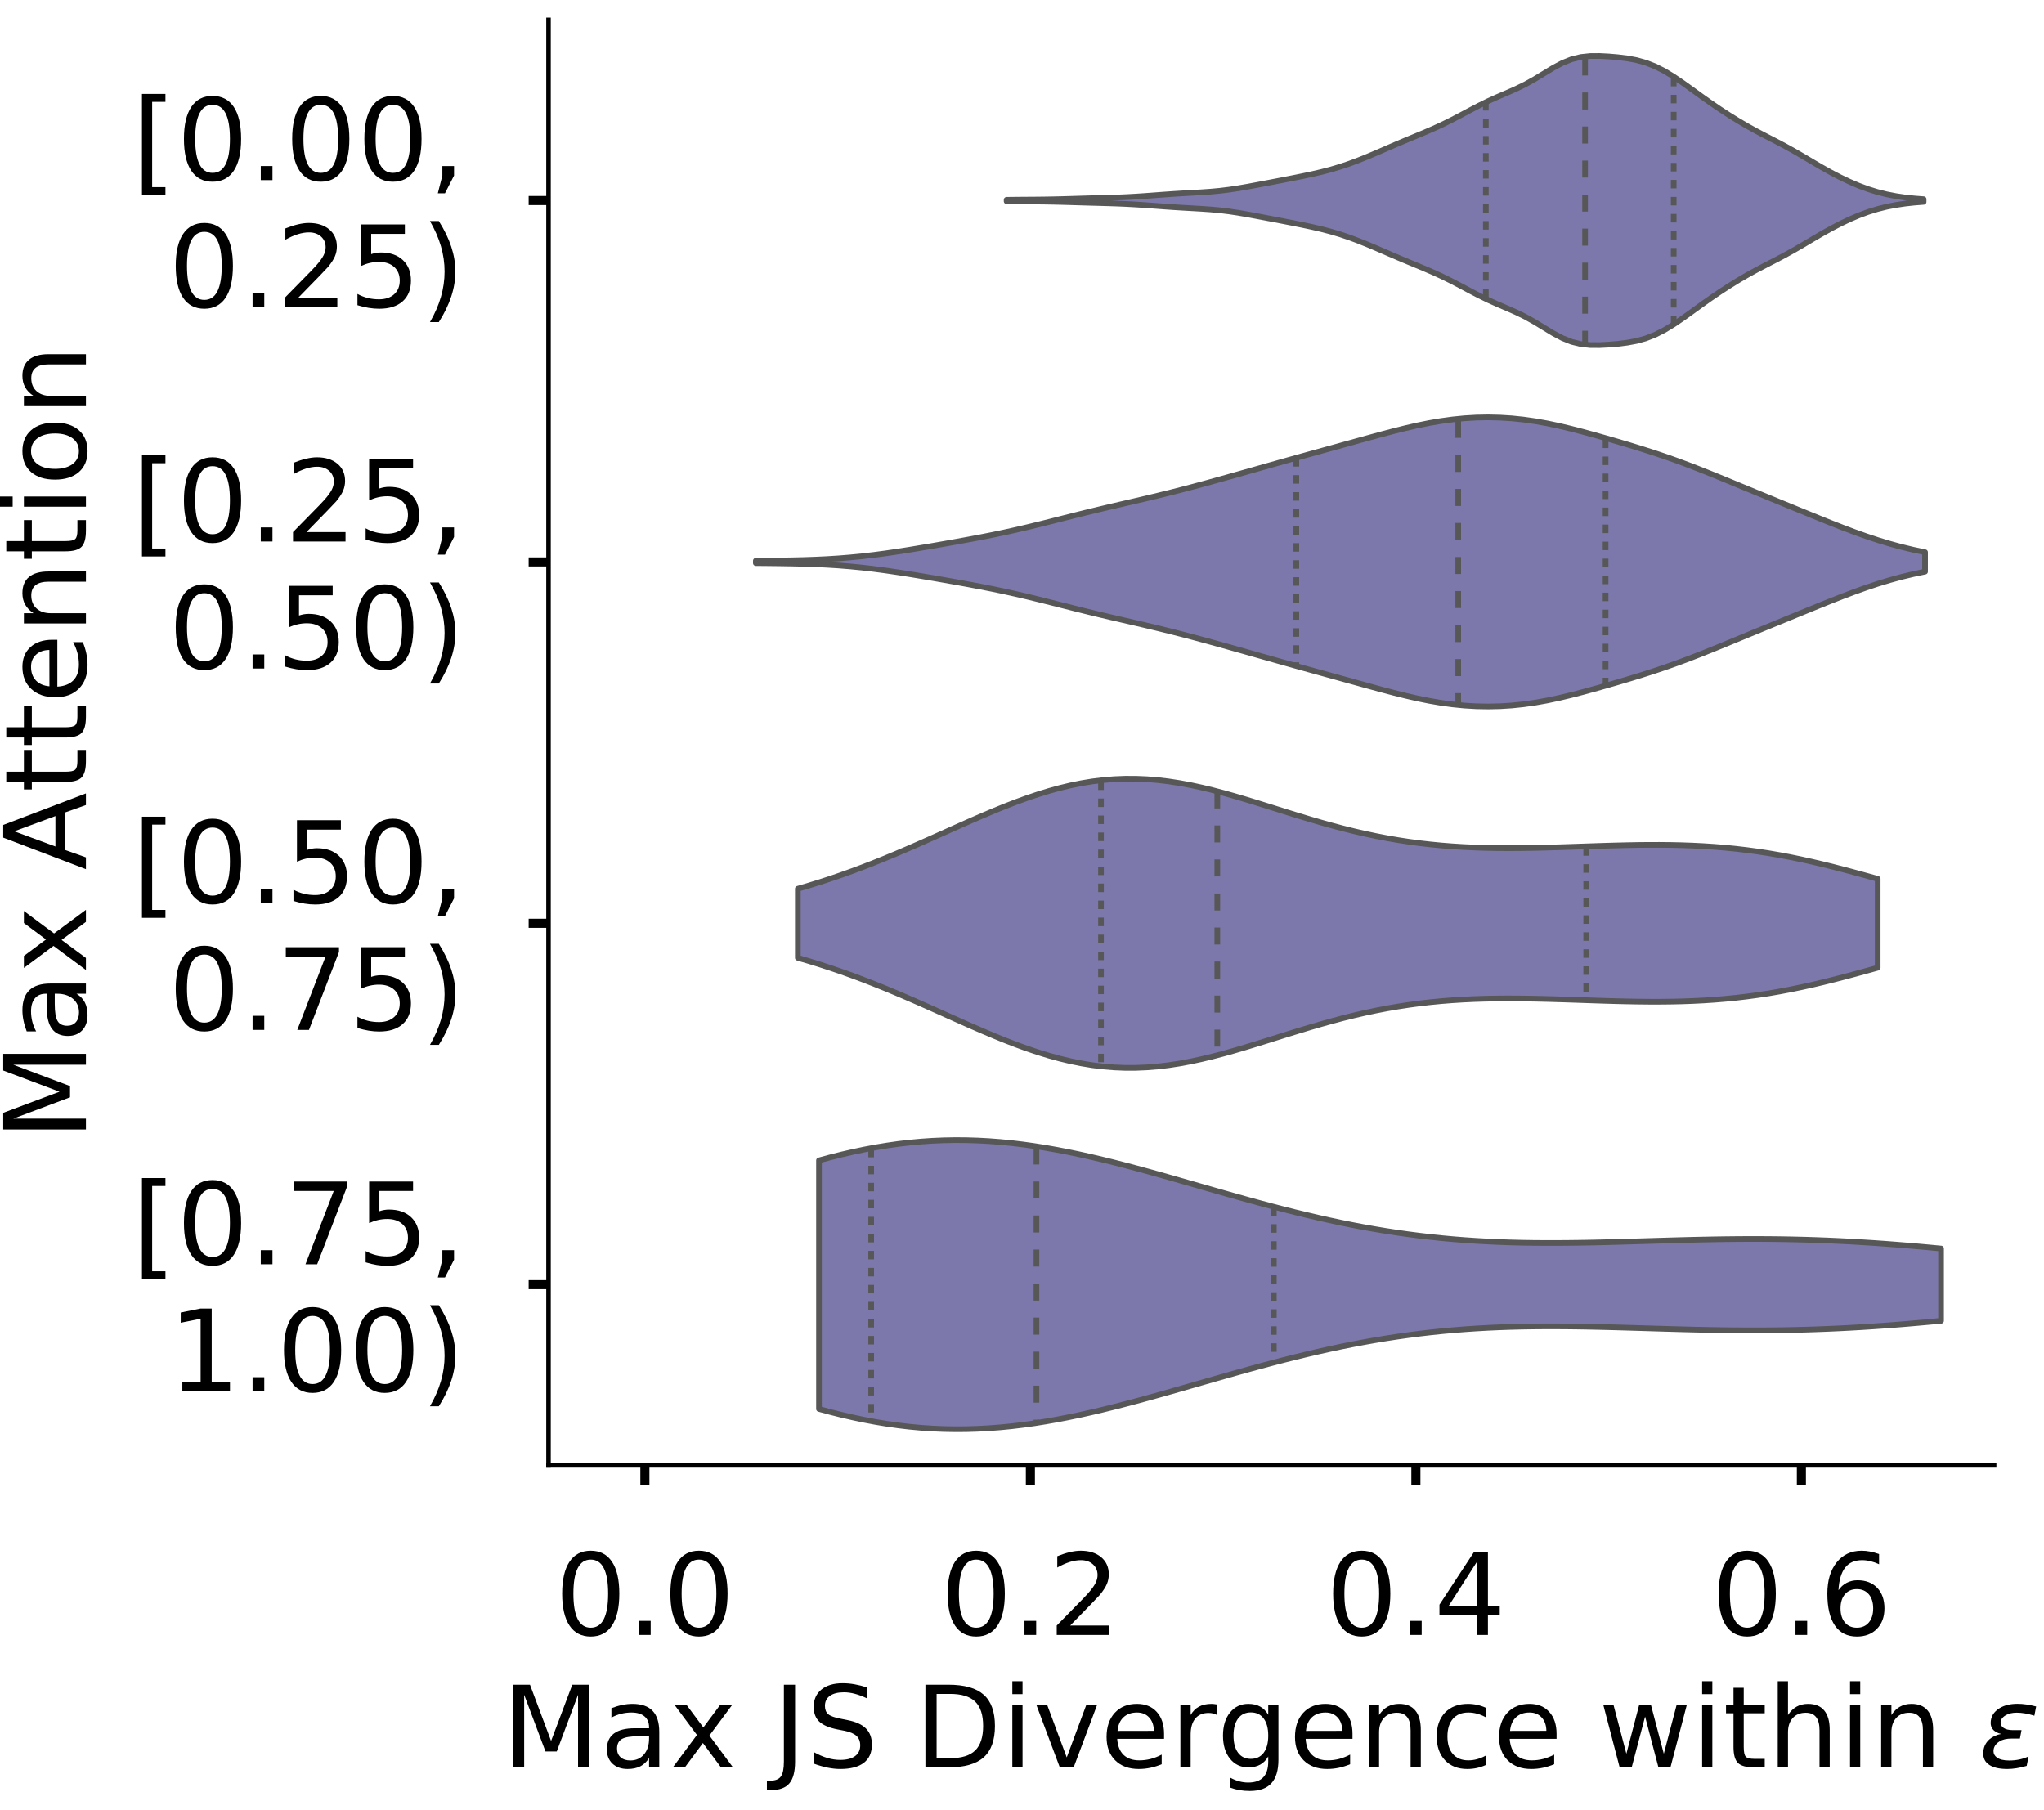<?xml version="1.0" encoding="utf-8" standalone="no"?>
<!DOCTYPE svg PUBLIC "-//W3C//DTD SVG 1.1//EN"
  "http://www.w3.org/Graphics/SVG/1.1/DTD/svg11.dtd">
<!-- Created with matplotlib (https://matplotlib.org/) -->
<svg height="319.062pt" version="1.1" viewBox="0 0 360.352 319.062" width="360.352pt" xmlns="http://www.w3.org/2000/svg" xmlns:xlink="http://www.w3.org/1999/xlink">
 <defs>
  <style type="text/css">
*{stroke-linecap:butt;stroke-linejoin:round;}
  </style>
 </defs>
 <g id="figure_1">
  <g id="patch_1">
   <path d="M 0 319.062 
L 360.352 319.062 
L 360.352 0 
L 0 0 
z
" style="fill:#ffffff;"/>
  </g>
  <g id="axes_1">
   <g id="patch_2">
    <path d="M -269.522 258.362 
L -14.66 258.362 
L -14.66 3.5 
L -269.522 3.5 
z
" style="fill:#ffffff;"/>
   </g>
   <g id="patch_3">
    <path clip-path="url(#p0cbde4629f)" d="M -257.937 258.362 
L -252.145 258.362 
L -252.145 258.362 
L -257.937 258.362 
z
" style="fill:#7570b3;opacity:0.6;stroke:#000000;stroke-linejoin:miter;stroke-width:0.5;"/>
   </g>
   <g id="patch_4">
    <path clip-path="url(#p0cbde4629f)" d="M -252.145 258.362 
L -246.352 258.362 
L -246.352 258.362 
L -252.145 258.362 
z
" style="fill:#7570b3;opacity:0.6;stroke:#000000;stroke-linejoin:miter;stroke-width:0.5;"/>
   </g>
   <g id="patch_5">
    <path clip-path="url(#p0cbde4629f)" d="M -246.352 258.362 
L -240.56 258.362 
L -240.56 258.362 
L -246.352 258.362 
z
" style="fill:#7570b3;opacity:0.6;stroke:#000000;stroke-linejoin:miter;stroke-width:0.5;"/>
   </g>
   <g id="patch_6">
    <path clip-path="url(#p0cbde4629f)" d="M -240.56 258.362 
L -234.768 258.362 
L -234.768 257.862 
L -240.56 257.862 
z
" style="fill:#7570b3;opacity:0.6;stroke:#000000;stroke-linejoin:miter;stroke-width:0.5;"/>
   </g>
   <g id="patch_7">
    <path clip-path="url(#p0cbde4629f)" d="M -234.768 258.362 
L -228.975 258.362 
L -228.975 257.862 
L -234.768 257.862 
z
" style="fill:#7570b3;opacity:0.6;stroke:#000000;stroke-linejoin:miter;stroke-width:0.5;"/>
   </g>
   <g id="patch_8">
    <path clip-path="url(#p0cbde4629f)" d="M -228.975 258.362 
L -223.183 258.362 
L -223.183 256.364 
L -228.975 256.364 
z
" style="fill:#7570b3;opacity:0.6;stroke:#000000;stroke-linejoin:miter;stroke-width:0.5;"/>
   </g>
   <g id="patch_9">
    <path clip-path="url(#p0cbde4629f)" d="M -223.183 258.362 
L -217.391 258.362 
L -217.391 256.863 
L -223.183 256.863 
z
" style="fill:#7570b3;opacity:0.6;stroke:#000000;stroke-linejoin:miter;stroke-width:0.5;"/>
   </g>
   <g id="patch_10">
    <path clip-path="url(#p0cbde4629f)" d="M -217.391 258.362 
L -211.599 258.362 
L -211.599 256.364 
L -217.391 256.364 
z
" style="fill:#7570b3;opacity:0.6;stroke:#000000;stroke-linejoin:miter;stroke-width:0.5;"/>
   </g>
   <g id="patch_11">
    <path clip-path="url(#p0cbde4629f)" d="M -211.599 258.362 
L -205.806 258.362 
L -205.806 255.365 
L -211.599 255.365 
z
" style="fill:#7570b3;opacity:0.6;stroke:#000000;stroke-linejoin:miter;stroke-width:0.5;"/>
   </g>
   <g id="patch_12">
    <path clip-path="url(#p0cbde4629f)" d="M -205.806 258.362 
L -200.014 258.362 
L -200.014 254.866 
L -205.806 254.866 
z
" style="fill:#7570b3;opacity:0.6;stroke:#000000;stroke-linejoin:miter;stroke-width:0.5;"/>
   </g>
   <g id="patch_13">
    <path clip-path="url(#p0cbde4629f)" d="M -200.014 258.362 
L -194.222 258.362 
L -194.222 251.869 
L -200.014 251.869 
z
" style="fill:#7570b3;opacity:0.6;stroke:#000000;stroke-linejoin:miter;stroke-width:0.5;"/>
   </g>
   <g id="patch_14">
    <path clip-path="url(#p0cbde4629f)" d="M -194.222 258.362 
L -188.429 258.362 
L -188.429 252.368 
L -194.222 252.368 
z
" style="fill:#7570b3;opacity:0.6;stroke:#000000;stroke-linejoin:miter;stroke-width:0.5;"/>
   </g>
   <g id="patch_15">
    <path clip-path="url(#p0cbde4629f)" d="M -188.429 258.362 
L -182.637 258.362 
L -182.637 249.372 
L -188.429 249.372 
z
" style="fill:#7570b3;opacity:0.6;stroke:#000000;stroke-linejoin:miter;stroke-width:0.5;"/>
   </g>
   <g id="patch_16">
    <path clip-path="url(#p0cbde4629f)" d="M -182.637 258.362 
L -176.845 258.362 
L -176.845 244.877 
L -182.637 244.877 
z
" style="fill:#7570b3;opacity:0.6;stroke:#000000;stroke-linejoin:miter;stroke-width:0.5;"/>
   </g>
   <g id="patch_17">
    <path clip-path="url(#p0cbde4629f)" d="M -176.845 258.362 
L -171.052 258.362 
L -171.052 245.876 
L -176.845 245.876 
z
" style="fill:#7570b3;opacity:0.6;stroke:#000000;stroke-linejoin:miter;stroke-width:0.5;"/>
   </g>
   <g id="patch_18">
    <path clip-path="url(#p0cbde4629f)" d="M -171.052 258.362 
L -165.26 258.362 
L -165.26 238.384 
L -171.052 238.384 
z
" style="fill:#7570b3;opacity:0.6;stroke:#000000;stroke-linejoin:miter;stroke-width:0.5;"/>
   </g>
   <g id="patch_19">
    <path clip-path="url(#p0cbde4629f)" d="M -165.26 258.362 
L -159.468 258.362 
L -159.468 235.388 
L -165.26 235.388 
z
" style="fill:#7570b3;opacity:0.6;stroke:#000000;stroke-linejoin:miter;stroke-width:0.5;"/>
   </g>
   <g id="patch_20">
    <path clip-path="url(#p0cbde4629f)" d="M -159.468 258.362 
L -153.675 258.362 
L -153.675 230.893 
L -159.468 230.893 
z
" style="fill:#7570b3;opacity:0.6;stroke:#000000;stroke-linejoin:miter;stroke-width:0.5;"/>
   </g>
   <g id="patch_21">
    <path clip-path="url(#p0cbde4629f)" d="M -153.675 258.362 
L -147.883 258.362 
L -147.883 221.903 
L -153.675 221.903 
z
" style="fill:#7570b3;opacity:0.6;stroke:#000000;stroke-linejoin:miter;stroke-width:0.5;"/>
   </g>
   <g id="patch_22">
    <path clip-path="url(#p0cbde4629f)" d="M -147.883 258.362 
L -142.091 258.362 
L -142.091 208.418 
L -147.883 208.418 
z
" style="fill:#7570b3;opacity:0.6;stroke:#000000;stroke-linejoin:miter;stroke-width:0.5;"/>
   </g>
   <g id="patch_23">
    <path clip-path="url(#p0cbde4629f)" d="M -142.091 258.362 
L -136.299 258.362 
L -136.299 198.429 
L -142.091 198.429 
z
" style="fill:#7570b3;opacity:0.6;stroke:#000000;stroke-linejoin:miter;stroke-width:0.5;"/>
   </g>
   <g id="patch_24">
    <path clip-path="url(#p0cbde4629f)" d="M -136.299 258.362 
L -130.506 258.362 
L -130.506 183.446 
L -136.299 183.446 
z
" style="fill:#7570b3;opacity:0.6;stroke:#000000;stroke-linejoin:miter;stroke-width:0.5;"/>
   </g>
   <g id="patch_25">
    <path clip-path="url(#p0cbde4629f)" d="M -130.506 258.362 
L -124.714 258.362 
L -124.714 147.987 
L -130.506 147.987 
z
" style="fill:#7570b3;opacity:0.6;stroke:#000000;stroke-linejoin:miter;stroke-width:0.5;"/>
   </g>
   <g id="patch_26">
    <path clip-path="url(#p0cbde4629f)" d="M -124.714 258.362 
L -118.922 258.362 
L -118.922 136 
L -124.714 136 
z
" style="fill:#7570b3;opacity:0.6;stroke:#000000;stroke-linejoin:miter;stroke-width:0.5;"/>
   </g>
   <g id="patch_27">
    <path clip-path="url(#p0cbde4629f)" d="M -118.922 258.362 
L -113.129 258.362 
L -113.129 106.533 
L -118.922 106.533 
z
" style="fill:#7570b3;opacity:0.6;stroke:#000000;stroke-linejoin:miter;stroke-width:0.5;"/>
   </g>
   <g id="patch_28">
    <path clip-path="url(#p0cbde4629f)" d="M -113.129 258.362 
L -107.337 258.362 
L -107.337 83.559 
L -113.129 83.559 
z
" style="fill:#7570b3;opacity:0.6;stroke:#000000;stroke-linejoin:miter;stroke-width:0.5;"/>
   </g>
   <g id="patch_29">
    <path clip-path="url(#p0cbde4629f)" d="M -107.337 258.362 
L -101.545 258.362 
L -101.545 62.583 
L -107.337 62.583 
z
" style="fill:#7570b3;opacity:0.6;stroke:#000000;stroke-linejoin:miter;stroke-width:0.5;"/>
   </g>
   <g id="patch_30">
    <path clip-path="url(#p0cbde4629f)" d="M -101.545 258.362 
L -95.752 258.362 
L -95.752 15.636 
L -101.545 15.636 
z
" style="fill:#7570b3;opacity:0.6;stroke:#000000;stroke-linejoin:miter;stroke-width:0.5;"/>
   </g>
   <g id="patch_31">
    <path clip-path="url(#p0cbde4629f)" d="M -95.752 258.362 
L -89.96 258.362 
L -89.96 33.616 
L -95.752 33.616 
z
" style="fill:#7570b3;opacity:0.6;stroke:#000000;stroke-linejoin:miter;stroke-width:0.5;"/>
   </g>
   <g id="patch_32">
    <path clip-path="url(#p0cbde4629f)" d="M -89.96 258.362 
L -84.168 258.362 
L -84.168 31.618 
L -89.96 31.618 
z
" style="fill:#7570b3;opacity:0.6;stroke:#000000;stroke-linejoin:miter;stroke-width:0.5;"/>
   </g>
   <g id="patch_33">
    <path clip-path="url(#p0cbde4629f)" d="M -84.168 258.362 
L -78.375 258.362 
L -78.375 53.094 
L -84.168 53.094 
z
" style="fill:#7570b3;opacity:0.6;stroke:#000000;stroke-linejoin:miter;stroke-width:0.5;"/>
   </g>
   <g id="patch_34">
    <path clip-path="url(#p0cbde4629f)" d="M -78.375 258.362 
L -72.583 258.362 
L -72.583 106.533 
L -78.375 106.533 
z
" style="fill:#7570b3;opacity:0.6;stroke:#000000;stroke-linejoin:miter;stroke-width:0.5;"/>
   </g>
   <g id="patch_35">
    <path clip-path="url(#p0cbde4629f)" d="M -72.583 258.362 
L -66.791 258.362 
L -66.791 136.5 
L -72.583 136.5 
z
" style="fill:#7570b3;opacity:0.6;stroke:#000000;stroke-linejoin:miter;stroke-width:0.5;"/>
   </g>
   <g id="patch_36">
    <path clip-path="url(#p0cbde4629f)" d="M -66.791 258.362 
L -60.998 258.362 
L -60.998 159.474 
L -66.791 159.474 
z
" style="fill:#7570b3;opacity:0.6;stroke:#000000;stroke-linejoin:miter;stroke-width:0.5;"/>
   </g>
   <g id="patch_37">
    <path clip-path="url(#p0cbde4629f)" d="M -60.998 258.362 
L -55.206 258.362 
L -55.206 191.937 
L -60.998 191.937 
z
" style="fill:#7570b3;opacity:0.6;stroke:#000000;stroke-linejoin:miter;stroke-width:0.5;"/>
   </g>
   <g id="patch_38">
    <path clip-path="url(#p0cbde4629f)" d="M -55.206 258.362 
L -49.414 258.362 
L -49.414 222.902 
L -55.206 222.902 
z
" style="fill:#7570b3;opacity:0.6;stroke:#000000;stroke-linejoin:miter;stroke-width:0.5;"/>
   </g>
   <g id="patch_39">
    <path clip-path="url(#p0cbde4629f)" d="M -49.414 258.362 
L -43.622 258.362 
L -43.622 246.375 
L -49.414 246.375 
z
" style="fill:#7570b3;opacity:0.6;stroke:#000000;stroke-linejoin:miter;stroke-width:0.5;"/>
   </g>
   <g id="patch_40">
    <path clip-path="url(#p0cbde4629f)" d="M -43.622 258.362 
L -37.829 258.362 
L -37.829 254.866 
L -43.622 254.866 
z
" style="fill:#7570b3;opacity:0.6;stroke:#000000;stroke-linejoin:miter;stroke-width:0.5;"/>
   </g>
   <g id="patch_41">
    <path clip-path="url(#p0cbde4629f)" d="M -37.829 258.362 
L -32.037 258.362 
L -32.037 257.862 
L -37.829 257.862 
z
" style="fill:#7570b3;opacity:0.6;stroke:#000000;stroke-linejoin:miter;stroke-width:0.5;"/>
   </g>
   <g id="patch_42">
    <path clip-path="url(#p0cbde4629f)" d="M -32.037 258.362 
L -26.245 258.362 
L -26.245 258.362 
L -32.037 258.362 
z
" style="fill:#7570b3;opacity:0.6;stroke:#000000;stroke-linejoin:miter;stroke-width:0.5;"/>
   </g>
   <g id="matplotlib.axis_1">
    <g id="xtick_1">
     <g id="line2d_1">
      <defs>
       <path d="M 0 0 
L 0 3.5 
" id="mf3f12fd0b0" style="stroke:#000000;stroke-width:1.6;"/>
      </defs>
      <g/>
     </g>
     <g id="text_1">
      <!-- 0.0 -->
      <defs>
       <path d="M 31.781 66.406 
Q 24.172 66.406 20.328 58.906 
Q 16.5 51.422 16.5 36.375 
Q 16.5 21.391 20.328 13.891 
Q 24.172 6.391 31.781 6.391 
Q 39.453 6.391 43.281 13.891 
Q 47.125 21.391 47.125 36.375 
Q 47.125 51.422 43.281 58.906 
Q 39.453 66.406 31.781 66.406 
z
M 31.781 74.219 
Q 44.047 74.219 50.516 64.516 
Q 56.984 54.828 56.984 36.375 
Q 56.984 17.969 50.516 8.266 
Q 44.047 -1.422 31.781 -1.422 
Q 19.531 -1.422 13.062 8.266 
Q 6.594 17.969 6.594 36.375 
Q 6.594 54.828 13.062 64.516 
Q 19.531 74.219 31.781 74.219 
z
" id="DejaVuSans-48"/>
       <path d="M 10.688 12.406 
L 21 12.406 
L 21 0 
L 10.688 0 
z
" id="DejaVuSans-46"/>
      </defs>
      <g transform="translate(-273.84 288.259)scale(0.2 -0.2)">
       <use xlink:href="#DejaVuSans-48"/>
       <use x="63.623" xlink:href="#DejaVuSans-46"/>
       <use x="95.41" xlink:href="#DejaVuSans-48"/>
      </g>
     </g>
    </g>
    <g id="xtick_2">
     <g id="line2d_2">
      <g/>
     </g>
     <g id="text_2">
      <!-- 0.2 -->
      <defs>
       <path d="M 19.188 8.297 
L 53.609 8.297 
L 53.609 0 
L 7.328 0 
L 7.328 8.297 
Q 12.938 14.109 22.625 23.891 
Q 32.328 33.688 34.812 36.531 
Q 39.547 41.844 41.422 45.531 
Q 43.312 49.219 43.312 52.781 
Q 43.312 58.594 39.234 62.25 
Q 35.156 65.922 28.609 65.922 
Q 23.969 65.922 18.812 64.312 
Q 13.672 62.703 7.812 59.422 
L 7.812 69.391 
Q 13.766 71.781 18.938 73 
Q 24.125 74.219 28.422 74.219 
Q 39.75 74.219 46.484 68.547 
Q 53.219 62.891 53.219 53.422 
Q 53.219 48.922 51.531 44.891 
Q 49.859 40.875 45.406 35.406 
Q 44.188 33.984 37.641 27.219 
Q 31.109 20.453 19.188 8.297 
z
" id="DejaVuSans-50"/>
      </defs>
      <g transform="translate(-207.642 288.259)scale(0.2 -0.2)">
       <use xlink:href="#DejaVuSans-48"/>
       <use x="63.623" xlink:href="#DejaVuSans-46"/>
       <use x="95.41" xlink:href="#DejaVuSans-50"/>
      </g>
     </g>
    </g>
    <g id="xtick_3">
     <g id="line2d_3">
      <g/>
     </g>
     <g id="text_3">
      <!-- 0.4 -->
      <defs>
       <path d="M 37.797 64.312 
L 12.891 25.391 
L 37.797 25.391 
z
M 35.203 72.906 
L 47.609 72.906 
L 47.609 25.391 
L 58.016 25.391 
L 58.016 17.188 
L 47.609 17.188 
L 47.609 0 
L 37.797 0 
L 37.797 17.188 
L 4.891 17.188 
L 4.891 26.703 
z
" id="DejaVuSans-52"/>
      </defs>
      <g transform="translate(-141.444 288.259)scale(0.2 -0.2)">
       <use xlink:href="#DejaVuSans-48"/>
       <use x="63.623" xlink:href="#DejaVuSans-46"/>
       <use x="95.41" xlink:href="#DejaVuSans-52"/>
      </g>
     </g>
    </g>
    <g id="xtick_4">
     <g id="line2d_4">
      <g/>
     </g>
     <g id="text_4">
      <!-- 0.6 -->
      <defs>
       <path d="M 33.016 40.375 
Q 26.375 40.375 22.484 35.828 
Q 18.609 31.297 18.609 23.391 
Q 18.609 15.531 22.484 10.953 
Q 26.375 6.391 33.016 6.391 
Q 39.656 6.391 43.531 10.953 
Q 47.406 15.531 47.406 23.391 
Q 47.406 31.297 43.531 35.828 
Q 39.656 40.375 33.016 40.375 
z
M 52.594 71.297 
L 52.594 62.312 
Q 48.875 64.062 45.094 64.984 
Q 41.312 65.922 37.594 65.922 
Q 27.828 65.922 22.672 59.328 
Q 17.531 52.734 16.797 39.406 
Q 19.672 43.656 24.016 45.922 
Q 28.375 48.188 33.594 48.188 
Q 44.578 48.188 50.953 41.516 
Q 57.328 34.859 57.328 23.391 
Q 57.328 12.156 50.688 5.359 
Q 44.047 -1.422 33.016 -1.422 
Q 20.359 -1.422 13.672 8.266 
Q 6.984 17.969 6.984 36.375 
Q 6.984 53.656 15.188 63.938 
Q 23.391 74.219 37.203 74.219 
Q 40.922 74.219 44.703 73.484 
Q 48.484 72.75 52.594 71.297 
z
" id="DejaVuSans-54"/>
      </defs>
      <g transform="translate(-75.247 288.259)scale(0.2 -0.2)">
       <use xlink:href="#DejaVuSans-48"/>
       <use x="63.623" xlink:href="#DejaVuSans-46"/>
       <use x="95.41" xlink:href="#DejaVuSans-54"/>
      </g>
     </g>
    </g>
    <g id="text_5">
     <!--   -->
     <defs>
      <path id="DejaVuSans-32"/>
     </defs>
     <g transform="translate(-145.269 311.615)scale(0.2 -0.2)">
      <use xlink:href="#DejaVuSans-32"/>
     </g>
    </g>
   </g>
   <g id="matplotlib.axis_2">
    <g id="ytick_1">
     <g id="line2d_5">
      <defs>
       <path d="M 0 0 
L -3.5 0 
" id="mf9d9cbc29e" style="stroke:#000000;stroke-width:1.6;"/>
      </defs>
      <g/>
     </g>
     <g id="text_6">
      <!-- 0.00 -->
      <g transform="translate(-328.753 265.96)scale(0.2 -0.2)">
       <use xlink:href="#DejaVuSans-48"/>
       <use x="63.623" xlink:href="#DejaVuSans-46"/>
       <use x="95.41" xlink:href="#DejaVuSans-48"/>
       <use x="159.033" xlink:href="#DejaVuSans-48"/>
      </g>
     </g>
    </g>
    <g id="ytick_2">
     <g id="line2d_6">
      <g/>
     </g>
     <g id="text_7">
      <!-- 0.02 -->
      <g transform="translate(-328.753 216.017)scale(0.2 -0.2)">
       <use xlink:href="#DejaVuSans-48"/>
       <use x="63.623" xlink:href="#DejaVuSans-46"/>
       <use x="95.41" xlink:href="#DejaVuSans-48"/>
       <use x="159.033" xlink:href="#DejaVuSans-50"/>
      </g>
     </g>
    </g>
    <g id="ytick_3">
     <g id="line2d_7">
      <g/>
     </g>
     <g id="text_8">
      <!-- 0.04 -->
      <g transform="translate(-328.753 166.073)scale(0.2 -0.2)">
       <use xlink:href="#DejaVuSans-48"/>
       <use x="63.623" xlink:href="#DejaVuSans-46"/>
       <use x="95.41" xlink:href="#DejaVuSans-48"/>
       <use x="159.033" xlink:href="#DejaVuSans-52"/>
      </g>
     </g>
    </g>
    <g id="ytick_4">
     <g id="line2d_8">
      <g/>
     </g>
     <g id="text_9">
      <!-- 0.06 -->
      <g transform="translate(-328.753 116.13)scale(0.2 -0.2)">
       <use xlink:href="#DejaVuSans-48"/>
       <use x="63.623" xlink:href="#DejaVuSans-46"/>
       <use x="95.41" xlink:href="#DejaVuSans-48"/>
       <use x="159.033" xlink:href="#DejaVuSans-54"/>
      </g>
     </g>
    </g>
    <g id="ytick_5">
     <g id="line2d_9">
      <g/>
     </g>
     <g id="text_10">
      <!-- 0.08 -->
      <defs>
       <path d="M 31.781 34.625 
Q 24.75 34.625 20.719 30.859 
Q 16.703 27.094 16.703 20.516 
Q 16.703 13.922 20.719 10.156 
Q 24.75 6.391 31.781 6.391 
Q 38.812 6.391 42.859 10.172 
Q 46.922 13.969 46.922 20.516 
Q 46.922 27.094 42.891 30.859 
Q 38.875 34.625 31.781 34.625 
z
M 21.922 38.812 
Q 15.578 40.375 12.031 44.719 
Q 8.5 49.078 8.5 55.328 
Q 8.5 64.062 14.719 69.141 
Q 20.953 74.219 31.781 74.219 
Q 42.672 74.219 48.875 69.141 
Q 55.078 64.062 55.078 55.328 
Q 55.078 49.078 51.531 44.719 
Q 48 40.375 41.703 38.812 
Q 48.828 37.156 52.797 32.312 
Q 56.781 27.484 56.781 20.516 
Q 56.781 9.906 50.312 4.234 
Q 43.844 -1.422 31.781 -1.422 
Q 19.734 -1.422 13.25 4.234 
Q 6.781 9.906 6.781 20.516 
Q 6.781 27.484 10.781 32.312 
Q 14.797 37.156 21.922 38.812 
z
M 18.312 54.391 
Q 18.312 48.734 21.844 45.562 
Q 25.391 42.391 31.781 42.391 
Q 38.141 42.391 41.719 45.562 
Q 45.312 48.734 45.312 54.391 
Q 45.312 60.062 41.719 63.234 
Q 38.141 66.406 31.781 66.406 
Q 25.391 66.406 21.844 63.234 
Q 18.312 60.062 18.312 54.391 
z
" id="DejaVuSans-56"/>
      </defs>
      <g transform="translate(-328.753 66.186)scale(0.2 -0.2)">
       <use xlink:href="#DejaVuSans-48"/>
       <use x="63.623" xlink:href="#DejaVuSans-46"/>
       <use x="95.41" xlink:href="#DejaVuSans-48"/>
       <use x="159.033" xlink:href="#DejaVuSans-56"/>
      </g>
     </g>
    </g>
    <g id="ytick_6">
     <g id="line2d_10">
      <g/>
     </g>
     <g id="text_11">
      <!-- 0.10 -->
      <defs>
       <path d="M 12.406 8.297 
L 28.516 8.297 
L 28.516 63.922 
L 10.984 60.406 
L 10.984 69.391 
L 28.422 72.906 
L 38.281 72.906 
L 38.281 8.297 
L 54.391 8.297 
L 54.391 0 
L 12.406 0 
z
" id="DejaVuSans-49"/>
      </defs>
      <g transform="translate(-328.753 16.243)scale(0.2 -0.2)">
       <use xlink:href="#DejaVuSans-48"/>
       <use x="63.623" xlink:href="#DejaVuSans-46"/>
       <use x="95.41" xlink:href="#DejaVuSans-49"/>
       <use x="159.033" xlink:href="#DejaVuSans-48"/>
      </g>
     </g>
    </g>
    <g id="text_12">
     <!--   -->
     <g transform="translate(-336.413 133.728)rotate(-90)scale(0.176 -0.176)">
      <use xlink:href="#DejaVuSans-32"/>
     </g>
    </g>
   </g>
   <g id="patch_43">
    <path style="fill:none;stroke:#000000;stroke-linecap:square;stroke-linejoin:miter;stroke-width:0.8;"/>
   </g>
   <g id="patch_44">
    <path style="fill:none;stroke:#000000;stroke-linecap:square;stroke-linejoin:miter;stroke-width:0.8;"/>
   </g>
  </g>
  <g id="axes_2">
   <g id="patch_45">
    <path d="M 96.7 258.362 
L 351.562 258.362 
L 351.562 3.5 
L 96.7 3.5 
z
" style="fill:#ffffff;"/>
   </g>
   <g id="PolyCollection_1">
    <defs>
     <path d="M 177.466 -283.576 
L 177.466 -283.832 
L 179.099 -283.851 
L 180.732 -283.864 
L 182.364 -283.875 
L 183.997 -283.892 
L 185.63 -283.919 
L 187.263 -283.958 
L 188.896 -284.005 
L 190.529 -284.054 
L 192.162 -284.101 
L 193.795 -284.145 
L 195.428 -284.19 
L 197.061 -284.244 
L 198.694 -284.314 
L 200.327 -284.405 
L 201.96 -284.513 
L 203.593 -284.633 
L 205.226 -284.755 
L 206.859 -284.868 
L 208.491 -284.97 
L 210.124 -285.062 
L 211.757 -285.156 
L 213.39 -285.269 
L 215.023 -285.418 
L 216.656 -285.615 
L 218.289 -285.86 
L 219.922 -286.141 
L 221.555 -286.443 
L 223.188 -286.752 
L 224.821 -287.063 
L 226.454 -287.376 
L 228.087 -287.694 
L 229.72 -288.022 
L 231.353 -288.369 
L 232.986 -288.747 
L 234.619 -289.171 
L 236.251 -289.656 
L 237.884 -290.205 
L 239.517 -290.814 
L 241.15 -291.473 
L 242.783 -292.165 
L 244.416 -292.874 
L 246.049 -293.58 
L 247.682 -294.271 
L 249.315 -294.948 
L 250.948 -295.625 
L 252.581 -296.325 
L 254.214 -297.072 
L 255.847 -297.876 
L 257.48 -298.728 
L 259.113 -299.599 
L 260.746 -300.45 
L 262.378 -301.248 
L 264.011 -301.982 
L 265.644 -302.679 
L 267.277 -303.396 
L 268.91 -304.195 
L 270.543 -305.105 
L 272.176 -306.1 
L 273.809 -307.089 
L 275.442 -307.958 
L 277.075 -308.61 
L 278.708 -309.009 
L 280.341 -309.18 
L 281.974 -309.19 
L 283.607 -309.107 
L 285.24 -308.967 
L 286.873 -308.765 
L 288.505 -308.463 
L 290.138 -308.011 
L 291.771 -307.375 
L 293.404 -306.55 
L 295.037 -305.559 
L 296.67 -304.449 
L 298.303 -303.277 
L 299.936 -302.093 
L 301.569 -300.935 
L 303.202 -299.823 
L 304.835 -298.761 
L 306.468 -297.75 
L 308.101 -296.794 
L 309.734 -295.895 
L 311.367 -295.04 
L 313 -294.201 
L 314.632 -293.341 
L 316.265 -292.437 
L 317.898 -291.488 
L 319.531 -290.519 
L 321.164 -289.564 
L 322.797 -288.651 
L 324.43 -287.8 
L 326.063 -287.021 
L 327.696 -286.324 
L 329.329 -285.719 
L 330.962 -285.213 
L 332.595 -284.803 
L 334.228 -284.484 
L 335.861 -284.243 
L 337.494 -284.066 
L 339.127 -283.939 
L 339.127 -283.469 
L 339.127 -283.469 
L 337.494 -283.342 
L 335.861 -283.165 
L 334.228 -282.924 
L 332.595 -282.605 
L 330.962 -282.195 
L 329.329 -281.688 
L 327.696 -281.084 
L 326.063 -280.387 
L 324.43 -279.608 
L 322.797 -278.757 
L 321.164 -277.844 
L 319.531 -276.889 
L 317.898 -275.92 
L 316.265 -274.971 
L 314.632 -274.067 
L 313 -273.207 
L 311.367 -272.368 
L 309.734 -271.513 
L 308.101 -270.614 
L 306.468 -269.658 
L 304.835 -268.647 
L 303.202 -267.585 
L 301.569 -266.473 
L 299.936 -265.315 
L 298.303 -264.131 
L 296.67 -262.958 
L 295.037 -261.849 
L 293.404 -260.858 
L 291.771 -260.033 
L 290.138 -259.397 
L 288.505 -258.945 
L 286.873 -258.643 
L 285.24 -258.441 
L 283.607 -258.301 
L 281.974 -258.218 
L 280.341 -258.228 
L 278.708 -258.399 
L 277.075 -258.798 
L 275.442 -259.45 
L 273.809 -260.319 
L 272.176 -261.308 
L 270.543 -262.302 
L 268.91 -263.213 
L 267.277 -264.012 
L 265.644 -264.729 
L 264.011 -265.426 
L 262.378 -266.16 
L 260.746 -266.957 
L 259.113 -267.809 
L 257.48 -268.68 
L 255.847 -269.532 
L 254.214 -270.336 
L 252.581 -271.082 
L 250.948 -271.783 
L 249.315 -272.46 
L 247.682 -273.137 
L 246.049 -273.828 
L 244.416 -274.534 
L 242.783 -275.242 
L 241.15 -275.935 
L 239.517 -276.594 
L 237.884 -277.203 
L 236.251 -277.752 
L 234.619 -278.236 
L 232.986 -278.661 
L 231.353 -279.039 
L 229.72 -279.386 
L 228.087 -279.714 
L 226.454 -280.032 
L 224.821 -280.345 
L 223.188 -280.656 
L 221.555 -280.965 
L 219.922 -281.267 
L 218.289 -281.548 
L 216.656 -281.793 
L 215.023 -281.99 
L 213.39 -282.139 
L 211.757 -282.251 
L 210.124 -282.345 
L 208.491 -282.438 
L 206.859 -282.54 
L 205.226 -282.653 
L 203.593 -282.775 
L 201.96 -282.895 
L 200.327 -283.003 
L 198.694 -283.094 
L 197.061 -283.164 
L 195.428 -283.218 
L 193.795 -283.263 
L 192.162 -283.307 
L 190.529 -283.354 
L 188.896 -283.403 
L 187.263 -283.45 
L 185.63 -283.489 
L 183.997 -283.516 
L 182.364 -283.533 
L 180.732 -283.544 
L 179.099 -283.557 
L 177.466 -283.576 
z
" id="m1fe12858e8" style="stroke:#575757;"/>
    </defs>
    <g clip-path="url(#p91cfa54ff2)">
     <use style="fill:#7c78ab;stroke:#575757;" x="0" xlink:href="#m1fe12858e8" y="319.062"/>
    </g>
   </g>
   <g id="PolyCollection_2">
    <defs>
     <path d="M 133.254 -219.782 
L 133.254 -220.195 
L 135.336 -220.215 
L 137.418 -220.238 
L 139.5 -220.272 
L 141.583 -220.32 
L 143.665 -220.39 
L 145.747 -220.487 
L 147.829 -220.617 
L 149.911 -220.783 
L 151.993 -220.987 
L 154.075 -221.228 
L 156.157 -221.502 
L 158.239 -221.806 
L 160.321 -222.132 
L 162.403 -222.475 
L 164.486 -222.828 
L 166.568 -223.19 
L 168.65 -223.559 
L 170.732 -223.936 
L 172.814 -224.328 
L 174.896 -224.737 
L 176.978 -225.171 
L 179.06 -225.63 
L 181.142 -226.115 
L 183.224 -226.621 
L 185.306 -227.142 
L 187.389 -227.67 
L 189.471 -228.196 
L 191.553 -228.713 
L 193.635 -229.217 
L 195.717 -229.709 
L 197.799 -230.193 
L 199.881 -230.674 
L 201.963 -231.16 
L 204.045 -231.656 
L 206.127 -232.167 
L 208.209 -232.696 
L 210.292 -233.241 
L 212.374 -233.802 
L 214.456 -234.375 
L 216.538 -234.957 
L 218.62 -235.544 
L 220.702 -236.133 
L 222.784 -236.723 
L 224.866 -237.31 
L 226.948 -237.895 
L 229.03 -238.477 
L 231.112 -239.055 
L 233.195 -239.631 
L 235.277 -240.206 
L 237.359 -240.782 
L 239.441 -241.359 
L 241.523 -241.934 
L 243.605 -242.501 
L 245.687 -243.05 
L 247.769 -243.569 
L 249.851 -244.047 
L 251.933 -244.469 
L 254.015 -244.825 
L 256.098 -245.109 
L 258.18 -245.313 
L 260.262 -245.436 
L 262.344 -245.475 
L 264.426 -245.429 
L 266.508 -245.299 
L 268.59 -245.085 
L 270.672 -244.789 
L 272.754 -244.417 
L 274.836 -243.977 
L 276.918 -243.481 
L 279.001 -242.943 
L 281.083 -242.375 
L 283.165 -241.786 
L 285.247 -241.182 
L 287.329 -240.563 
L 289.411 -239.924 
L 291.493 -239.259 
L 293.575 -238.56 
L 295.657 -237.824 
L 297.739 -237.05 
L 299.821 -236.242 
L 301.904 -235.409 
L 303.986 -234.559 
L 306.068 -233.7 
L 308.15 -232.84 
L 310.232 -231.982 
L 312.314 -231.126 
L 314.396 -230.271 
L 316.478 -229.417 
L 318.56 -228.564 
L 320.642 -227.715 
L 322.724 -226.878 
L 324.807 -226.06 
L 326.889 -225.274 
L 328.971 -224.529 
L 331.053 -223.836 
L 333.135 -223.202 
L 335.217 -222.634 
L 337.299 -222.133 
L 339.381 -221.699 
L 339.381 -218.278 
L 339.381 -218.278 
L 337.299 -217.845 
L 335.217 -217.344 
L 333.135 -216.775 
L 331.053 -216.142 
L 328.971 -215.448 
L 326.889 -214.703 
L 324.807 -213.917 
L 322.724 -213.099 
L 320.642 -212.262 
L 318.56 -211.413 
L 316.478 -210.56 
L 314.396 -209.706 
L 312.314 -208.851 
L 310.232 -207.995 
L 308.15 -207.137 
L 306.068 -206.277 
L 303.986 -205.419 
L 301.904 -204.568 
L 299.821 -203.735 
L 297.739 -202.927 
L 295.657 -202.153 
L 293.575 -201.417 
L 291.493 -200.718 
L 289.411 -200.053 
L 287.329 -199.414 
L 285.247 -198.795 
L 283.165 -198.191 
L 281.083 -197.602 
L 279.001 -197.034 
L 276.918 -196.496 
L 274.836 -196 
L 272.754 -195.56 
L 270.672 -195.188 
L 268.59 -194.892 
L 266.508 -194.678 
L 264.426 -194.548 
L 262.344 -194.502 
L 260.262 -194.542 
L 258.18 -194.664 
L 256.098 -194.869 
L 254.015 -195.152 
L 251.933 -195.508 
L 249.851 -195.93 
L 247.769 -196.408 
L 245.687 -196.927 
L 243.605 -197.476 
L 241.523 -198.043 
L 239.441 -198.618 
L 237.359 -199.195 
L 235.277 -199.771 
L 233.195 -200.346 
L 231.112 -200.922 
L 229.03 -201.5 
L 226.948 -202.082 
L 224.866 -202.667 
L 222.784 -203.254 
L 220.702 -203.844 
L 218.62 -204.433 
L 216.538 -205.02 
L 214.456 -205.602 
L 212.374 -206.175 
L 210.292 -206.736 
L 208.209 -207.281 
L 206.127 -207.81 
L 204.045 -208.321 
L 201.963 -208.818 
L 199.881 -209.303 
L 197.799 -209.784 
L 195.717 -210.268 
L 193.635 -210.76 
L 191.553 -211.265 
L 189.471 -211.781 
L 187.389 -212.307 
L 185.306 -212.835 
L 183.224 -213.356 
L 181.142 -213.863 
L 179.06 -214.347 
L 176.978 -214.807 
L 174.896 -215.24 
L 172.814 -215.65 
L 170.732 -216.041 
L 168.65 -216.419 
L 166.568 -216.787 
L 164.486 -217.149 
L 162.403 -217.502 
L 160.321 -217.845 
L 158.239 -218.171 
L 156.157 -218.475 
L 154.075 -218.749 
L 151.993 -218.99 
L 149.911 -219.194 
L 147.829 -219.36 
L 145.747 -219.49 
L 143.665 -219.587 
L 141.583 -219.657 
L 139.5 -219.705 
L 137.418 -219.739 
L 135.336 -219.763 
L 133.254 -219.782 
z
" id="ma514684222" style="stroke:#575757;"/>
    </defs>
    <g clip-path="url(#p91cfa54ff2)">
     <use style="fill:#7c78ab;stroke:#575757;" x="0" xlink:href="#ma514684222" y="319.062"/>
    </g>
   </g>
   <g id="PolyCollection_3">
    <defs>
     <path d="M 140.657 -150.185 
L 140.657 -162.361 
L 142.58 -162.923 
L 144.503 -163.518 
L 146.426 -164.144 
L 148.349 -164.803 
L 150.272 -165.493 
L 152.195 -166.213 
L 154.118 -166.962 
L 156.041 -167.738 
L 157.964 -168.538 
L 159.887 -169.359 
L 161.81 -170.198 
L 163.733 -171.049 
L 165.656 -171.909 
L 167.579 -172.772 
L 169.502 -173.631 
L 171.425 -174.481 
L 173.348 -175.316 
L 175.271 -176.127 
L 177.194 -176.908 
L 179.117 -177.652 
L 181.04 -178.352 
L 182.963 -179.001 
L 184.886 -179.594 
L 186.809 -180.124 
L 188.732 -180.586 
L 190.655 -180.976 
L 192.578 -181.29 
L 194.501 -181.526 
L 196.424 -181.683 
L 198.347 -181.759 
L 200.27 -181.756 
L 202.193 -181.675 
L 204.116 -181.519 
L 206.039 -181.29 
L 207.962 -180.995 
L 209.885 -180.638 
L 211.808 -180.225 
L 213.731 -179.763 
L 215.654 -179.259 
L 217.577 -178.72 
L 219.5 -178.154 
L 221.423 -177.567 
L 223.346 -176.969 
L 225.269 -176.366 
L 227.192 -175.764 
L 229.115 -175.17 
L 231.038 -174.59 
L 232.961 -174.03 
L 234.884 -173.493 
L 236.807 -172.985 
L 238.73 -172.507 
L 240.653 -172.064 
L 242.576 -171.656 
L 244.499 -171.285 
L 246.422 -170.952 
L 248.345 -170.657 
L 250.268 -170.399 
L 252.191 -170.179 
L 254.114 -169.993 
L 256.037 -169.842 
L 257.96 -169.723 
L 259.883 -169.634 
L 261.806 -169.572 
L 263.729 -169.536 
L 265.652 -169.522 
L 267.575 -169.528 
L 269.498 -169.55 
L 271.421 -169.587 
L 273.344 -169.636 
L 275.267 -169.692 
L 277.19 -169.755 
L 279.113 -169.819 
L 281.036 -169.884 
L 282.959 -169.945 
L 284.882 -170 
L 286.805 -170.046 
L 288.728 -170.081 
L 290.651 -170.1 
L 292.574 -170.102 
L 294.497 -170.084 
L 296.42 -170.042 
L 298.343 -169.975 
L 300.266 -169.88 
L 302.189 -169.756 
L 304.112 -169.599 
L 306.035 -169.409 
L 307.958 -169.184 
L 309.881 -168.925 
L 311.804 -168.63 
L 313.727 -168.3 
L 315.65 -167.936 
L 317.573 -167.54 
L 319.496 -167.114 
L 321.419 -166.661 
L 323.342 -166.183 
L 325.265 -165.685 
L 327.188 -165.17 
L 329.111 -164.643 
L 331.034 -164.109 
L 331.034 -148.437 
L 331.034 -148.437 
L 329.111 -147.903 
L 327.188 -147.376 
L 325.265 -146.862 
L 323.342 -146.363 
L 321.419 -145.886 
L 319.496 -145.432 
L 317.573 -145.006 
L 315.65 -144.61 
L 313.727 -144.246 
L 311.804 -143.916 
L 309.881 -143.621 
L 307.958 -143.362 
L 306.035 -143.137 
L 304.112 -142.947 
L 302.189 -142.791 
L 300.266 -142.666 
L 298.343 -142.571 
L 296.42 -142.504 
L 294.497 -142.463 
L 292.574 -142.444 
L 290.651 -142.446 
L 288.728 -142.466 
L 286.805 -142.5 
L 284.882 -142.546 
L 282.959 -142.601 
L 281.036 -142.662 
L 279.113 -142.727 
L 277.19 -142.792 
L 275.267 -142.854 
L 273.344 -142.911 
L 271.421 -142.959 
L 269.498 -142.996 
L 267.575 -143.019 
L 265.652 -143.025 
L 263.729 -143.011 
L 261.806 -142.974 
L 259.883 -142.913 
L 257.96 -142.823 
L 256.037 -142.704 
L 254.114 -142.553 
L 252.191 -142.368 
L 250.268 -142.147 
L 248.345 -141.889 
L 246.422 -141.594 
L 244.499 -141.261 
L 242.576 -140.891 
L 240.653 -140.483 
L 238.73 -140.039 
L 236.807 -139.562 
L 234.884 -139.053 
L 232.961 -138.516 
L 231.038 -137.956 
L 229.115 -137.376 
L 227.192 -136.783 
L 225.269 -136.181 
L 223.346 -135.577 
L 221.423 -134.979 
L 219.5 -134.393 
L 217.577 -133.826 
L 215.654 -133.287 
L 213.731 -132.783 
L 211.808 -132.321 
L 209.885 -131.908 
L 207.962 -131.551 
L 206.039 -131.256 
L 204.116 -131.028 
L 202.193 -130.871 
L 200.27 -130.79 
L 198.347 -130.787 
L 196.424 -130.863 
L 194.501 -131.02 
L 192.578 -131.256 
L 190.655 -131.571 
L 188.732 -131.961 
L 186.809 -132.423 
L 184.886 -132.952 
L 182.963 -133.545 
L 181.04 -134.194 
L 179.117 -134.894 
L 177.194 -135.638 
L 175.271 -136.42 
L 173.348 -137.231 
L 171.425 -138.065 
L 169.502 -138.915 
L 167.579 -139.775 
L 165.656 -140.637 
L 163.733 -141.497 
L 161.81 -142.349 
L 159.887 -143.187 
L 157.964 -144.008 
L 156.041 -144.808 
L 154.118 -145.584 
L 152.195 -146.333 
L 150.272 -147.053 
L 148.349 -147.743 
L 146.426 -148.402 
L 144.503 -149.029 
L 142.58 -149.623 
L 140.657 -150.185 
z
" id="m554e369bbc" style="stroke:#575757;"/>
    </defs>
    <g clip-path="url(#p91cfa54ff2)">
     <use style="fill:#7c78ab;stroke:#575757;" x="0" xlink:href="#m554e369bbc" y="319.062"/>
    </g>
   </g>
   <g id="PolyCollection_4">
    <defs>
     <path d="M 144.386 -70.648 
L 144.386 -114.468 
L 146.384 -115.007 
L 148.383 -115.508 
L 150.381 -115.969 
L 152.379 -116.387 
L 154.377 -116.762 
L 156.375 -117.09 
L 158.373 -117.372 
L 160.372 -117.604 
L 162.37 -117.788 
L 164.368 -117.923 
L 166.366 -118.008 
L 168.364 -118.044 
L 170.362 -118.031 
L 172.36 -117.97 
L 174.359 -117.863 
L 176.357 -117.71 
L 178.355 -117.513 
L 180.353 -117.274 
L 182.351 -116.996 
L 184.349 -116.679 
L 186.347 -116.326 
L 188.346 -115.941 
L 190.344 -115.525 
L 192.342 -115.08 
L 194.34 -114.611 
L 196.338 -114.119 
L 198.336 -113.607 
L 200.334 -113.077 
L 202.333 -112.534 
L 204.331 -111.979 
L 206.329 -111.415 
L 208.327 -110.845 
L 210.325 -110.271 
L 212.323 -109.696 
L 214.322 -109.122 
L 216.32 -108.552 
L 218.318 -107.988 
L 220.316 -107.432 
L 222.314 -106.887 
L 224.312 -106.354 
L 226.31 -105.834 
L 228.309 -105.331 
L 230.307 -104.845 
L 232.305 -104.378 
L 234.303 -103.931 
L 236.301 -103.505 
L 238.299 -103.101 
L 240.297 -102.721 
L 242.296 -102.365 
L 244.294 -102.033 
L 246.292 -101.727 
L 248.29 -101.445 
L 250.288 -101.189 
L 252.286 -100.958 
L 254.284 -100.752 
L 256.283 -100.57 
L 258.281 -100.413 
L 260.279 -100.279 
L 262.277 -100.167 
L 264.275 -100.077 
L 266.273 -100.007 
L 268.272 -99.957 
L 270.27 -99.924 
L 272.268 -99.908 
L 274.266 -99.907 
L 276.264 -99.92 
L 278.262 -99.944 
L 280.26 -99.978 
L 282.259 -100.021 
L 284.257 -100.071 
L 286.255 -100.125 
L 288.253 -100.183 
L 290.251 -100.243 
L 292.249 -100.303 
L 294.247 -100.361 
L 296.246 -100.416 
L 298.244 -100.467 
L 300.242 -100.512 
L 302.24 -100.55 
L 304.238 -100.58 
L 306.236 -100.601 
L 308.235 -100.612 
L 310.233 -100.611 
L 312.231 -100.599 
L 314.229 -100.575 
L 316.227 -100.538 
L 318.225 -100.489 
L 320.223 -100.426 
L 322.222 -100.35 
L 324.22 -100.261 
L 326.218 -100.159 
L 328.216 -100.044 
L 330.214 -99.917 
L 332.212 -99.778 
L 334.21 -99.627 
L 336.209 -99.466 
L 338.207 -99.296 
L 340.205 -99.115 
L 342.203 -98.927 
L 342.203 -86.188 
L 342.203 -86.188 
L 340.205 -86 
L 338.207 -85.82 
L 336.209 -85.649 
L 334.21 -85.488 
L 332.212 -85.338 
L 330.214 -85.199 
L 328.216 -85.072 
L 326.218 -84.957 
L 324.22 -84.855 
L 322.222 -84.766 
L 320.223 -84.69 
L 318.225 -84.627 
L 316.227 -84.577 
L 314.229 -84.54 
L 312.231 -84.516 
L 310.233 -84.504 
L 308.235 -84.504 
L 306.236 -84.514 
L 304.238 -84.535 
L 302.24 -84.565 
L 300.242 -84.603 
L 298.244 -84.648 
L 296.246 -84.699 
L 294.247 -84.754 
L 292.249 -84.812 
L 290.251 -84.872 
L 288.253 -84.932 
L 286.255 -84.99 
L 284.257 -85.045 
L 282.259 -85.094 
L 280.26 -85.137 
L 278.262 -85.172 
L 276.264 -85.196 
L 274.266 -85.208 
L 272.268 -85.207 
L 270.27 -85.191 
L 268.272 -85.159 
L 266.273 -85.108 
L 264.275 -85.039 
L 262.277 -84.949 
L 260.279 -84.837 
L 258.281 -84.703 
L 256.283 -84.545 
L 254.284 -84.364 
L 252.286 -84.158 
L 250.288 -83.927 
L 248.29 -83.67 
L 246.292 -83.389 
L 244.294 -83.082 
L 242.296 -82.75 
L 240.297 -82.394 
L 238.299 -82.014 
L 236.301 -81.611 
L 234.303 -81.185 
L 232.305 -80.738 
L 230.307 -80.271 
L 228.309 -79.784 
L 226.31 -79.281 
L 224.312 -78.762 
L 222.314 -78.228 
L 220.316 -77.683 
L 218.318 -77.127 
L 216.32 -76.563 
L 214.322 -75.993 
L 212.323 -75.42 
L 210.325 -74.845 
L 208.327 -74.271 
L 206.329 -73.7 
L 204.331 -73.136 
L 202.333 -72.581 
L 200.334 -72.038 
L 198.336 -71.509 
L 196.338 -70.997 
L 194.34 -70.505 
L 192.342 -70.035 
L 190.344 -69.591 
L 188.346 -69.175 
L 186.347 -68.789 
L 184.349 -68.437 
L 182.351 -68.12 
L 180.353 -67.841 
L 178.355 -67.602 
L 176.357 -67.405 
L 174.359 -67.253 
L 172.36 -67.145 
L 170.362 -67.084 
L 168.364 -67.072 
L 166.366 -67.107 
L 164.368 -67.192 
L 162.37 -67.327 
L 160.372 -67.511 
L 158.373 -67.744 
L 156.375 -68.025 
L 154.377 -68.354 
L 152.379 -68.728 
L 150.381 -69.147 
L 148.383 -69.608 
L 146.384 -70.109 
L 144.386 -70.648 
z
" id="mf452b0150a" style="stroke:#575757;"/>
    </defs>
    <g clip-path="url(#p91cfa54ff2)">
     <use style="fill:#7c78ab;stroke:#575757;" x="0" xlink:href="#mf452b0150a" y="319.062"/>
    </g>
   </g>
   <g id="patch_46">
    <path clip-path="url(#p91cfa54ff2)" d="M 113.691 35.358 
L 113.691 35.358 
L 113.691 35.358 
L 113.691 35.358 
z
" style="fill:#7c78ab;stroke:#575757;stroke-linejoin:miter;stroke-width:0.5;"/>
   </g>
   <g id="matplotlib.axis_3">
    <g id="xtick_5">
     <g id="line2d_11">
      <g>
       <use style="stroke:#000000;stroke-width:1.6;" x="113.691" xlink:href="#mf3f12fd0b0" y="258.362"/>
      </g>
     </g>
     <g id="text_13">
      <!-- 0.0 -->
      <g transform="translate(97.788 288.259)scale(0.2 -0.2)">
       <use xlink:href="#DejaVuSans-48"/>
       <use x="63.623" xlink:href="#DejaVuSans-46"/>
       <use x="95.41" xlink:href="#DejaVuSans-48"/>
      </g>
     </g>
    </g>
    <g id="xtick_6">
     <g id="line2d_12">
      <g>
       <use style="stroke:#000000;stroke-width:1.6;" x="181.654" xlink:href="#mf3f12fd0b0" y="258.362"/>
      </g>
     </g>
     <g id="text_14">
      <!-- 0.2 -->
      <g transform="translate(165.751 288.259)scale(0.2 -0.2)">
       <use xlink:href="#DejaVuSans-48"/>
       <use x="63.623" xlink:href="#DejaVuSans-46"/>
       <use x="95.41" xlink:href="#DejaVuSans-50"/>
      </g>
     </g>
    </g>
    <g id="xtick_7">
     <g id="line2d_13">
      <g>
       <use style="stroke:#000000;stroke-width:1.6;" x="249.617" xlink:href="#mf3f12fd0b0" y="258.362"/>
      </g>
     </g>
     <g id="text_15">
      <!-- 0.4 -->
      <g transform="translate(233.714 288.259)scale(0.2 -0.2)">
       <use xlink:href="#DejaVuSans-48"/>
       <use x="63.623" xlink:href="#DejaVuSans-46"/>
       <use x="95.41" xlink:href="#DejaVuSans-52"/>
      </g>
     </g>
    </g>
    <g id="xtick_8">
     <g id="line2d_14">
      <g>
       <use style="stroke:#000000;stroke-width:1.6;" x="317.58" xlink:href="#mf3f12fd0b0" y="258.362"/>
      </g>
     </g>
     <g id="text_16">
      <!-- 0.6 -->
      <g transform="translate(301.677 288.259)scale(0.2 -0.2)">
       <use xlink:href="#DejaVuSans-48"/>
       <use x="63.623" xlink:href="#DejaVuSans-46"/>
       <use x="95.41" xlink:href="#DejaVuSans-54"/>
      </g>
     </g>
    </g>
    <g id="text_17">
     <!-- Max JS Divergence within $\epsilon$ -->
     <defs>
      <path d="M 9.812 72.906 
L 24.516 72.906 
L 43.109 23.297 
L 61.812 72.906 
L 76.516 72.906 
L 76.516 0 
L 66.891 0 
L 66.891 64.016 
L 48.094 14.016 
L 38.188 14.016 
L 19.391 64.016 
L 19.391 0 
L 9.812 0 
z
" id="DejaVuSans-77"/>
      <path d="M 34.281 27.484 
Q 23.391 27.484 19.188 25 
Q 14.984 22.516 14.984 16.5 
Q 14.984 11.719 18.141 8.906 
Q 21.297 6.109 26.703 6.109 
Q 34.188 6.109 38.703 11.406 
Q 43.219 16.703 43.219 25.484 
L 43.219 27.484 
z
M 52.203 31.203 
L 52.203 0 
L 43.219 0 
L 43.219 8.297 
Q 40.141 3.328 35.547 0.953 
Q 30.953 -1.422 24.312 -1.422 
Q 15.922 -1.422 10.953 3.297 
Q 6 8.016 6 15.922 
Q 6 25.141 12.172 29.828 
Q 18.359 34.516 30.609 34.516 
L 43.219 34.516 
L 43.219 35.406 
Q 43.219 41.609 39.141 45 
Q 35.062 48.391 27.688 48.391 
Q 23 48.391 18.547 47.266 
Q 14.109 46.141 10.016 43.891 
L 10.016 52.203 
Q 14.938 54.109 19.578 55.047 
Q 24.219 56 28.609 56 
Q 40.484 56 46.344 49.844 
Q 52.203 43.703 52.203 31.203 
z
" id="DejaVuSans-97"/>
      <path d="M 54.891 54.688 
L 35.109 28.078 
L 55.906 0 
L 45.312 0 
L 29.391 21.484 
L 13.484 0 
L 2.875 0 
L 24.125 28.609 
L 4.688 54.688 
L 15.281 54.688 
L 29.781 35.203 
L 44.281 54.688 
z
" id="DejaVuSans-120"/>
      <path d="M 9.812 72.906 
L 19.672 72.906 
L 19.672 5.078 
Q 19.672 -8.109 14.672 -14.062 
Q 9.672 -20.016 -1.422 -20.016 
L -5.172 -20.016 
L -5.172 -11.719 
L -2.094 -11.719 
Q 4.438 -11.719 7.125 -8.047 
Q 9.812 -4.391 9.812 5.078 
z
" id="DejaVuSans-74"/>
      <path d="M 53.516 70.516 
L 53.516 60.891 
Q 47.906 63.578 42.922 64.891 
Q 37.938 66.219 33.297 66.219 
Q 25.25 66.219 20.875 63.094 
Q 16.5 59.969 16.5 54.203 
Q 16.5 49.359 19.406 46.891 
Q 22.312 44.438 30.422 42.922 
L 36.375 41.703 
Q 47.406 39.594 52.656 34.297 
Q 57.906 29 57.906 20.125 
Q 57.906 9.516 50.797 4.047 
Q 43.703 -1.422 29.984 -1.422 
Q 24.812 -1.422 18.969 -0.25 
Q 13.141 0.922 6.891 3.219 
L 6.891 13.375 
Q 12.891 10.016 18.656 8.297 
Q 24.422 6.594 29.984 6.594 
Q 38.422 6.594 43.016 9.906 
Q 47.609 13.234 47.609 19.391 
Q 47.609 24.75 44.312 27.781 
Q 41.016 30.812 33.5 32.328 
L 27.484 33.5 
Q 16.453 35.688 11.516 40.375 
Q 6.594 45.062 6.594 53.422 
Q 6.594 63.094 13.406 68.656 
Q 20.219 74.219 32.172 74.219 
Q 37.312 74.219 42.625 73.281 
Q 47.953 72.359 53.516 70.516 
z
" id="DejaVuSans-83"/>
      <path d="M 19.672 64.797 
L 19.672 8.109 
L 31.594 8.109 
Q 46.688 8.109 53.688 14.938 
Q 60.688 21.781 60.688 36.531 
Q 60.688 51.172 53.688 57.984 
Q 46.688 64.797 31.594 64.797 
z
M 9.812 72.906 
L 30.078 72.906 
Q 51.266 72.906 61.172 64.094 
Q 71.094 55.281 71.094 36.531 
Q 71.094 17.672 61.125 8.828 
Q 51.172 0 30.078 0 
L 9.812 0 
z
" id="DejaVuSans-68"/>
      <path d="M 9.422 54.688 
L 18.406 54.688 
L 18.406 0 
L 9.422 0 
z
M 9.422 75.984 
L 18.406 75.984 
L 18.406 64.594 
L 9.422 64.594 
z
" id="DejaVuSans-105"/>
      <path d="M 2.984 54.688 
L 12.5 54.688 
L 29.594 8.797 
L 46.688 54.688 
L 56.203 54.688 
L 35.688 0 
L 23.484 0 
z
" id="DejaVuSans-118"/>
      <path d="M 56.203 29.594 
L 56.203 25.203 
L 14.891 25.203 
Q 15.484 15.922 20.484 11.062 
Q 25.484 6.203 34.422 6.203 
Q 39.594 6.203 44.453 7.469 
Q 49.312 8.734 54.109 11.281 
L 54.109 2.781 
Q 49.266 0.734 44.188 -0.344 
Q 39.109 -1.422 33.891 -1.422 
Q 20.797 -1.422 13.156 6.188 
Q 5.516 13.812 5.516 26.812 
Q 5.516 40.234 12.766 48.109 
Q 20.016 56 32.328 56 
Q 43.359 56 49.781 48.891 
Q 56.203 41.797 56.203 29.594 
z
M 47.219 32.234 
Q 47.125 39.594 43.094 43.984 
Q 39.062 48.391 32.422 48.391 
Q 24.906 48.391 20.391 44.141 
Q 15.875 39.891 15.188 32.172 
z
" id="DejaVuSans-101"/>
      <path d="M 41.109 46.297 
Q 39.594 47.172 37.812 47.578 
Q 36.031 48 33.891 48 
Q 26.266 48 22.188 43.047 
Q 18.109 38.094 18.109 28.812 
L 18.109 0 
L 9.078 0 
L 9.078 54.688 
L 18.109 54.688 
L 18.109 46.188 
Q 20.953 51.172 25.484 53.578 
Q 30.031 56 36.531 56 
Q 37.453 56 38.578 55.875 
Q 39.703 55.766 41.062 55.516 
z
" id="DejaVuSans-114"/>
      <path d="M 45.406 27.984 
Q 45.406 37.75 41.375 43.109 
Q 37.359 48.484 30.078 48.484 
Q 22.859 48.484 18.828 43.109 
Q 14.797 37.75 14.797 27.984 
Q 14.797 18.266 18.828 12.891 
Q 22.859 7.516 30.078 7.516 
Q 37.359 7.516 41.375 12.891 
Q 45.406 18.266 45.406 27.984 
z
M 54.391 6.781 
Q 54.391 -7.172 48.188 -13.984 
Q 42 -20.797 29.203 -20.797 
Q 24.469 -20.797 20.266 -20.094 
Q 16.062 -19.391 12.109 -17.922 
L 12.109 -9.188 
Q 16.062 -11.328 19.922 -12.344 
Q 23.781 -13.375 27.781 -13.375 
Q 36.625 -13.375 41.016 -8.766 
Q 45.406 -4.156 45.406 5.172 
L 45.406 9.625 
Q 42.625 4.781 38.281 2.391 
Q 33.938 0 27.875 0 
Q 17.828 0 11.672 7.656 
Q 5.516 15.328 5.516 27.984 
Q 5.516 40.672 11.672 48.328 
Q 17.828 56 27.875 56 
Q 33.938 56 38.281 53.609 
Q 42.625 51.219 45.406 46.391 
L 45.406 54.688 
L 54.391 54.688 
z
" id="DejaVuSans-103"/>
      <path d="M 54.891 33.016 
L 54.891 0 
L 45.906 0 
L 45.906 32.719 
Q 45.906 40.484 42.875 44.328 
Q 39.844 48.188 33.797 48.188 
Q 26.516 48.188 22.312 43.547 
Q 18.109 38.922 18.109 30.906 
L 18.109 0 
L 9.078 0 
L 9.078 54.688 
L 18.109 54.688 
L 18.109 46.188 
Q 21.344 51.125 25.703 53.562 
Q 30.078 56 35.797 56 
Q 45.219 56 50.047 50.172 
Q 54.891 44.344 54.891 33.016 
z
" id="DejaVuSans-110"/>
      <path d="M 48.781 52.594 
L 48.781 44.188 
Q 44.969 46.297 41.141 47.344 
Q 37.312 48.391 33.406 48.391 
Q 24.656 48.391 19.812 42.844 
Q 14.984 37.312 14.984 27.297 
Q 14.984 17.281 19.812 11.734 
Q 24.656 6.203 33.406 6.203 
Q 37.312 6.203 41.141 7.25 
Q 44.969 8.297 48.781 10.406 
L 48.781 2.094 
Q 45.016 0.344 40.984 -0.531 
Q 36.969 -1.422 32.422 -1.422 
Q 20.062 -1.422 12.781 6.344 
Q 5.516 14.109 5.516 27.297 
Q 5.516 40.672 12.859 48.328 
Q 20.219 56 33.016 56 
Q 37.156 56 41.109 55.141 
Q 45.062 54.297 48.781 52.594 
z
" id="DejaVuSans-99"/>
      <path d="M 4.203 54.688 
L 13.188 54.688 
L 24.422 12.016 
L 35.594 54.688 
L 46.188 54.688 
L 57.422 12.016 
L 68.609 54.688 
L 77.594 54.688 
L 63.281 0 
L 52.688 0 
L 40.922 44.828 
L 29.109 0 
L 18.5 0 
z
" id="DejaVuSans-119"/>
      <path d="M 18.312 70.219 
L 18.312 54.688 
L 36.812 54.688 
L 36.812 47.703 
L 18.312 47.703 
L 18.312 18.016 
Q 18.312 11.328 20.141 9.422 
Q 21.969 7.516 27.594 7.516 
L 36.812 7.516 
L 36.812 0 
L 27.594 0 
Q 17.188 0 13.234 3.875 
Q 9.281 7.766 9.281 18.016 
L 9.281 47.703 
L 2.688 47.703 
L 2.688 54.688 
L 9.281 54.688 
L 9.281 70.219 
z
" id="DejaVuSans-116"/>
      <path d="M 54.891 33.016 
L 54.891 0 
L 45.906 0 
L 45.906 32.719 
Q 45.906 40.484 42.875 44.328 
Q 39.844 48.188 33.797 48.188 
Q 26.516 48.188 22.312 43.547 
Q 18.109 38.922 18.109 30.906 
L 18.109 0 
L 9.078 0 
L 9.078 75.984 
L 18.109 75.984 
L 18.109 46.188 
Q 21.344 51.125 25.703 53.562 
Q 30.078 56 35.797 56 
Q 45.219 56 50.047 50.172 
Q 54.891 44.344 54.891 33.016 
z
" id="DejaVuSans-104"/>
      <path d="M 19.734 29.5 
Q 14.453 30.672 12.156 33.844 
Q 10.453 36.078 10.453 39.109 
Q 10.453 47.406 18.359 52.25 
Q 24.609 56.062 34.188 56.062 
Q 37.891 56.062 41.938 55.469 
Q 46 54.891 50.531 53.719 
L 48.969 45.562 
Q 44.484 46.969 40.719 47.609 
Q 36.859 48.25 33.406 48.25 
Q 27.594 48.25 23.781 46 
Q 19.188 43.312 19.188 39.406 
Q 19.188 36.812 21.578 35.016 
Q 24.422 32.859 30.078 32.859 
L 37.641 32.859 
L 36.234 25.438 
L 29 25.438 
Q 22.266 25.438 18.312 22.953 
Q 12.938 19.578 12.938 14.312 
Q 12.938 10.984 15.828 8.797 
Q 19.438 6.062 26.812 6.062 
Q 31.344 6.062 35.688 6.938 
Q 40.047 7.859 43.844 9.672 
L 42.188 1.312 
Q 37.547 -0.047 33.297 -0.734 
Q 29.047 -1.422 25.141 -1.422 
Q 13.531 -1.422 8.062 3.031 
Q 3.906 6.453 3.906 12.203 
Q 3.906 19.969 9.375 24.75 
Q 13.422 28.328 19.734 29.5 
z
" id="DejaVuSans-Oblique-949"/>
     </defs>
     <g transform="translate(88.531 311.618)scale(0.2 -0.2)">
      <use transform="translate(0 0.016)" xlink:href="#DejaVuSans-77"/>
      <use transform="translate(86.279 0.016)" xlink:href="#DejaVuSans-97"/>
      <use transform="translate(147.559 0.016)" xlink:href="#DejaVuSans-120"/>
      <use transform="translate(206.738 0.016)" xlink:href="#DejaVuSans-32"/>
      <use transform="translate(238.525 0.016)" xlink:href="#DejaVuSans-74"/>
      <use transform="translate(268.018 0.016)" xlink:href="#DejaVuSans-83"/>
      <use transform="translate(331.494 0.016)" xlink:href="#DejaVuSans-32"/>
      <use transform="translate(363.281 0.016)" xlink:href="#DejaVuSans-68"/>
      <use transform="translate(440.283 0.016)" xlink:href="#DejaVuSans-105"/>
      <use transform="translate(468.066 0.016)" xlink:href="#DejaVuSans-118"/>
      <use transform="translate(527.246 0.016)" xlink:href="#DejaVuSans-101"/>
      <use transform="translate(588.77 0.016)" xlink:href="#DejaVuSans-114"/>
      <use transform="translate(629.883 0.016)" xlink:href="#DejaVuSans-103"/>
      <use transform="translate(693.359 0.016)" xlink:href="#DejaVuSans-101"/>
      <use transform="translate(754.883 0.016)" xlink:href="#DejaVuSans-110"/>
      <use transform="translate(818.262 0.016)" xlink:href="#DejaVuSans-99"/>
      <use transform="translate(873.242 0.016)" xlink:href="#DejaVuSans-101"/>
      <use transform="translate(934.766 0.016)" xlink:href="#DejaVuSans-32"/>
      <use transform="translate(966.553 0.016)" xlink:href="#DejaVuSans-119"/>
      <use transform="translate(1048.34 0.016)" xlink:href="#DejaVuSans-105"/>
      <use transform="translate(1076.123 0.016)" xlink:href="#DejaVuSans-116"/>
      <use transform="translate(1115.332 0.016)" xlink:href="#DejaVuSans-104"/>
      <use transform="translate(1178.711 0.016)" xlink:href="#DejaVuSans-105"/>
      <use transform="translate(1206.494 0.016)" xlink:href="#DejaVuSans-110"/>
      <use transform="translate(1269.873 0.016)" xlink:href="#DejaVuSans-32"/>
      <use transform="translate(1301.66 0.016)" xlink:href="#DejaVuSans-Oblique-949"/>
     </g>
    </g>
   </g>
   <g id="matplotlib.axis_4">
    <g id="ytick_7">
     <g id="line2d_15">
      <g>
       <use style="stroke:#000000;stroke-width:1.6;" x="96.7" xlink:href="#mf9d9cbc29e" y="35.358"/>
      </g>
     </g>
     <g id="text_18">
      <!-- [0.00, -->
      <defs>
       <path d="M 8.594 75.984 
L 29.297 75.984 
L 29.297 69 
L 17.578 69 
L 17.578 -6.203 
L 29.297 -6.203 
L 29.297 -13.188 
L 8.594 -13.188 
z
" id="DejaVuSans-91"/>
       <path d="M 11.719 12.406 
L 22.016 12.406 
L 22.016 4 
L 14.016 -11.625 
L 7.719 -11.625 
L 11.719 4 
z
" id="DejaVuSans-44"/>
      </defs>
      <g transform="translate(23.309 31.758)scale(0.2 -0.2)">
       <use xlink:href="#DejaVuSans-91"/>
       <use x="39.014" xlink:href="#DejaVuSans-48"/>
       <use x="102.637" xlink:href="#DejaVuSans-46"/>
       <use x="134.424" xlink:href="#DejaVuSans-48"/>
       <use x="198.047" xlink:href="#DejaVuSans-48"/>
       <use x="261.67" xlink:href="#DejaVuSans-44"/>
      </g>
      <!-- 0.25) -->
      <defs>
       <path d="M 10.797 72.906 
L 49.516 72.906 
L 49.516 64.594 
L 19.828 64.594 
L 19.828 46.734 
Q 21.969 47.469 24.109 47.828 
Q 26.266 48.188 28.422 48.188 
Q 40.625 48.188 47.75 41.5 
Q 54.891 34.812 54.891 23.391 
Q 54.891 11.625 47.562 5.094 
Q 40.234 -1.422 26.906 -1.422 
Q 22.312 -1.422 17.547 -0.641 
Q 12.797 0.141 7.719 1.703 
L 7.719 11.625 
Q 12.109 9.234 16.797 8.062 
Q 21.484 6.891 26.703 6.891 
Q 35.156 6.891 40.078 11.328 
Q 45.016 15.766 45.016 23.391 
Q 45.016 31 40.078 35.438 
Q 35.156 39.891 26.703 39.891 
Q 22.75 39.891 18.812 39.016 
Q 14.891 38.141 10.797 36.281 
z
" id="DejaVuSans-53"/>
       <path d="M 8.016 75.875 
L 15.828 75.875 
Q 23.141 64.359 26.781 53.312 
Q 30.422 42.281 30.422 31.391 
Q 30.422 20.453 26.781 9.375 
Q 23.141 -1.703 15.828 -13.188 
L 8.016 -13.188 
Q 14.5 -2 17.703 9.062 
Q 20.906 20.125 20.906 31.391 
Q 20.906 42.672 17.703 53.656 
Q 14.5 64.656 8.016 75.875 
z
" id="DejaVuSans-41"/>
      </defs>
      <g transform="translate(29.666 54.154)scale(0.2 -0.2)">
       <use xlink:href="#DejaVuSans-48"/>
       <use x="63.623" xlink:href="#DejaVuSans-46"/>
       <use x="95.41" xlink:href="#DejaVuSans-50"/>
       <use x="159.033" xlink:href="#DejaVuSans-53"/>
       <use x="222.656" xlink:href="#DejaVuSans-41"/>
      </g>
     </g>
    </g>
    <g id="ytick_8">
     <g id="line2d_16">
      <g>
       <use style="stroke:#000000;stroke-width:1.6;" x="96.7" xlink:href="#mf9d9cbc29e" y="99.073"/>
      </g>
     </g>
     <g id="text_19">
      <!-- [0.25, -->
      <g transform="translate(23.309 95.474)scale(0.2 -0.2)">
       <use xlink:href="#DejaVuSans-91"/>
       <use x="39.014" xlink:href="#DejaVuSans-48"/>
       <use x="102.637" xlink:href="#DejaVuSans-46"/>
       <use x="134.424" xlink:href="#DejaVuSans-50"/>
       <use x="198.047" xlink:href="#DejaVuSans-53"/>
       <use x="261.67" xlink:href="#DejaVuSans-44"/>
      </g>
      <!-- 0.50) -->
      <g transform="translate(29.666 117.869)scale(0.2 -0.2)">
       <use xlink:href="#DejaVuSans-48"/>
       <use x="63.623" xlink:href="#DejaVuSans-46"/>
       <use x="95.41" xlink:href="#DejaVuSans-53"/>
       <use x="159.033" xlink:href="#DejaVuSans-48"/>
       <use x="222.656" xlink:href="#DejaVuSans-41"/>
      </g>
     </g>
    </g>
    <g id="ytick_9">
     <g id="line2d_17">
      <g>
       <use style="stroke:#000000;stroke-width:1.6;" x="96.7" xlink:href="#mf9d9cbc29e" y="162.789"/>
      </g>
     </g>
     <g id="text_20">
      <!-- [0.50, -->
      <g transform="translate(23.309 159.189)scale(0.2 -0.2)">
       <use xlink:href="#DejaVuSans-91"/>
       <use x="39.014" xlink:href="#DejaVuSans-48"/>
       <use x="102.637" xlink:href="#DejaVuSans-46"/>
       <use x="134.424" xlink:href="#DejaVuSans-53"/>
       <use x="198.047" xlink:href="#DejaVuSans-48"/>
       <use x="261.67" xlink:href="#DejaVuSans-44"/>
      </g>
      <!-- 0.75) -->
      <defs>
       <path d="M 8.203 72.906 
L 55.078 72.906 
L 55.078 68.703 
L 28.609 0 
L 18.312 0 
L 43.219 64.594 
L 8.203 64.594 
z
" id="DejaVuSans-55"/>
      </defs>
      <g transform="translate(29.666 181.585)scale(0.2 -0.2)">
       <use xlink:href="#DejaVuSans-48"/>
       <use x="63.623" xlink:href="#DejaVuSans-46"/>
       <use x="95.41" xlink:href="#DejaVuSans-55"/>
       <use x="159.033" xlink:href="#DejaVuSans-53"/>
       <use x="222.656" xlink:href="#DejaVuSans-41"/>
      </g>
     </g>
    </g>
    <g id="ytick_10">
     <g id="line2d_18">
      <g>
       <use style="stroke:#000000;stroke-width:1.6;" x="96.7" xlink:href="#mf9d9cbc29e" y="226.504"/>
      </g>
     </g>
     <g id="text_21">
      <!-- [0.75, -->
      <g transform="translate(23.309 222.905)scale(0.2 -0.2)">
       <use xlink:href="#DejaVuSans-91"/>
       <use x="39.014" xlink:href="#DejaVuSans-48"/>
       <use x="102.637" xlink:href="#DejaVuSans-46"/>
       <use x="134.424" xlink:href="#DejaVuSans-55"/>
       <use x="198.047" xlink:href="#DejaVuSans-53"/>
       <use x="261.67" xlink:href="#DejaVuSans-44"/>
      </g>
      <!-- 1.00) -->
      <g transform="translate(29.666 245.3)scale(0.2 -0.2)">
       <use xlink:href="#DejaVuSans-49"/>
       <use x="63.623" xlink:href="#DejaVuSans-46"/>
       <use x="95.41" xlink:href="#DejaVuSans-48"/>
       <use x="159.033" xlink:href="#DejaVuSans-48"/>
       <use x="222.656" xlink:href="#DejaVuSans-41"/>
      </g>
     </g>
    </g>
    <g id="text_22">
     <!-- Max Attention -->
     <defs>
      <path d="M 34.188 63.188 
L 20.797 26.906 
L 47.609 26.906 
z
M 28.609 72.906 
L 39.797 72.906 
L 67.578 0 
L 57.328 0 
L 50.688 18.703 
L 17.828 18.703 
L 11.188 0 
L 0.781 0 
z
" id="DejaVuSans-65"/>
      <path d="M 30.609 48.391 
Q 23.391 48.391 19.188 42.75 
Q 14.984 37.109 14.984 27.297 
Q 14.984 17.484 19.156 11.844 
Q 23.344 6.203 30.609 6.203 
Q 37.797 6.203 41.984 11.859 
Q 46.188 17.531 46.188 27.297 
Q 46.188 37.016 41.984 42.703 
Q 37.797 48.391 30.609 48.391 
z
M 30.609 56 
Q 42.328 56 49.016 48.375 
Q 55.719 40.766 55.719 27.297 
Q 55.719 13.875 49.016 6.219 
Q 42.328 -1.422 30.609 -1.422 
Q 18.844 -1.422 12.172 6.219 
Q 5.516 13.875 5.516 27.297 
Q 5.516 40.766 12.172 48.375 
Q 18.844 56 30.609 56 
z
" id="DejaVuSans-111"/>
     </defs>
     <g transform="translate(15.15 201.109)rotate(-90)scale(0.2 -0.2)">
      <use xlink:href="#DejaVuSans-77"/>
      <use x="86.279" xlink:href="#DejaVuSans-97"/>
      <use x="147.559" xlink:href="#DejaVuSans-120"/>
      <use x="206.738" xlink:href="#DejaVuSans-32"/>
      <use x="238.525" xlink:href="#DejaVuSans-65"/>
      <use x="306.918" xlink:href="#DejaVuSans-116"/>
      <use x="346.127" xlink:href="#DejaVuSans-116"/>
      <use x="385.336" xlink:href="#DejaVuSans-101"/>
      <use x="446.859" xlink:href="#DejaVuSans-110"/>
      <use x="510.238" xlink:href="#DejaVuSans-116"/>
      <use x="549.447" xlink:href="#DejaVuSans-105"/>
      <use x="577.23" xlink:href="#DejaVuSans-111"/>
      <use x="638.412" xlink:href="#DejaVuSans-110"/>
     </g>
    </g>
   </g>
   <g id="line2d_19">
    <path clip-path="url(#p91cfa54ff2)" d="M 261.949 17.989 
L 261.949 52.726 
" style="fill:none;stroke:#575757;stroke-dasharray:1.5,1.5;stroke-dashoffset:0;"/>
   </g>
   <g id="line2d_20">
    <path clip-path="url(#p91cfa54ff2)" d="M 279.446 10.306 
L 279.446 60.409 
" style="fill:none;stroke:#575757;stroke-dasharray:3,3;stroke-dashoffset:0;"/>
   </g>
   <g id="line2d_21">
    <path clip-path="url(#p91cfa54ff2)" d="M 295.07 13.721 
L 295.07 56.994 
" style="fill:none;stroke:#575757;stroke-dasharray:1.5,1.5;stroke-dashoffset:0;"/>
   </g>
   <g id="line2d_22">
    <path clip-path="url(#p91cfa54ff2)" d="M 228.537 80.77 
L 228.537 117.376 
" style="fill:none;stroke:#575757;stroke-dasharray:1.5,1.5;stroke-dashoffset:0;"/>
   </g>
   <g id="line2d_23">
    <path clip-path="url(#p91cfa54ff2)" d="M 257.081 74.204 
L 257.081 123.942 
" style="fill:none;stroke:#575757;stroke-dasharray:3,3;stroke-dashoffset:0;"/>
   </g>
   <g id="line2d_24">
    <path clip-path="url(#p91cfa54ff2)" d="M 283.06 77.494 
L 283.06 120.653 
" style="fill:none;stroke:#575757;stroke-dasharray:1.5,1.5;stroke-dashoffset:0;"/>
   </g>
   <g id="line2d_25">
    <path clip-path="url(#p91cfa54ff2)" d="M 194.103 137.788 
L 194.103 187.789 
" style="fill:none;stroke:#575757;stroke-dasharray:1.5,1.5;stroke-dashoffset:0;"/>
   </g>
   <g id="line2d_26">
    <path clip-path="url(#p91cfa54ff2)" d="M 214.608 139.533 
L 214.608 186.044 
" style="fill:none;stroke:#575757;stroke-dasharray:3,3;stroke-dashoffset:0;"/>
   </g>
   <g id="line2d_27">
    <path clip-path="url(#p91cfa54ff2)" d="M 279.645 149.378 
L 279.645 176.199 
" style="fill:none;stroke:#575757;stroke-dasharray:1.5,1.5;stroke-dashoffset:0;"/>
   </g>
   <g id="line2d_28">
    <path clip-path="url(#p91cfa54ff2)" d="M 153.586 202.542 
L 153.586 250.466 
" style="fill:none;stroke:#575757;stroke-dasharray:1.5,1.5;stroke-dashoffset:0;"/>
   </g>
   <g id="line2d_29">
    <path clip-path="url(#p91cfa54ff2)" d="M 182.723 202.31 
L 182.723 250.697 
" style="fill:none;stroke:#575757;stroke-dasharray:3,3;stroke-dashoffset:0;"/>
   </g>
   <g id="line2d_30">
    <path clip-path="url(#p91cfa54ff2)" d="M 224.57 212.846 
L 224.57 240.162 
" style="fill:none;stroke:#575757;stroke-dasharray:1.5,1.5;stroke-dashoffset:0;"/>
   </g>
   <g id="patch_47">
    <path d="M 96.7 258.362 
L 96.7 3.5 
" style="fill:none;stroke:#000000;stroke-linecap:square;stroke-linejoin:miter;stroke-width:0.8;"/>
   </g>
   <g id="patch_48">
    <path d="M 96.7 258.362 
L 351.562 258.362 
" style="fill:none;stroke:#000000;stroke-linecap:square;stroke-linejoin:miter;stroke-width:0.8;"/>
   </g>
  </g>
 </g>
 <defs>
  <clipPath id="p0cbde4629f">
   <rect height="254.862" width="254.862" x="-269.522" y="3.5"/>
  </clipPath>
  <clipPath id="p91cfa54ff2">
   <rect height="254.862" width="254.862" x="96.7" y="3.5"/>
  </clipPath>
 </defs>
</svg>
